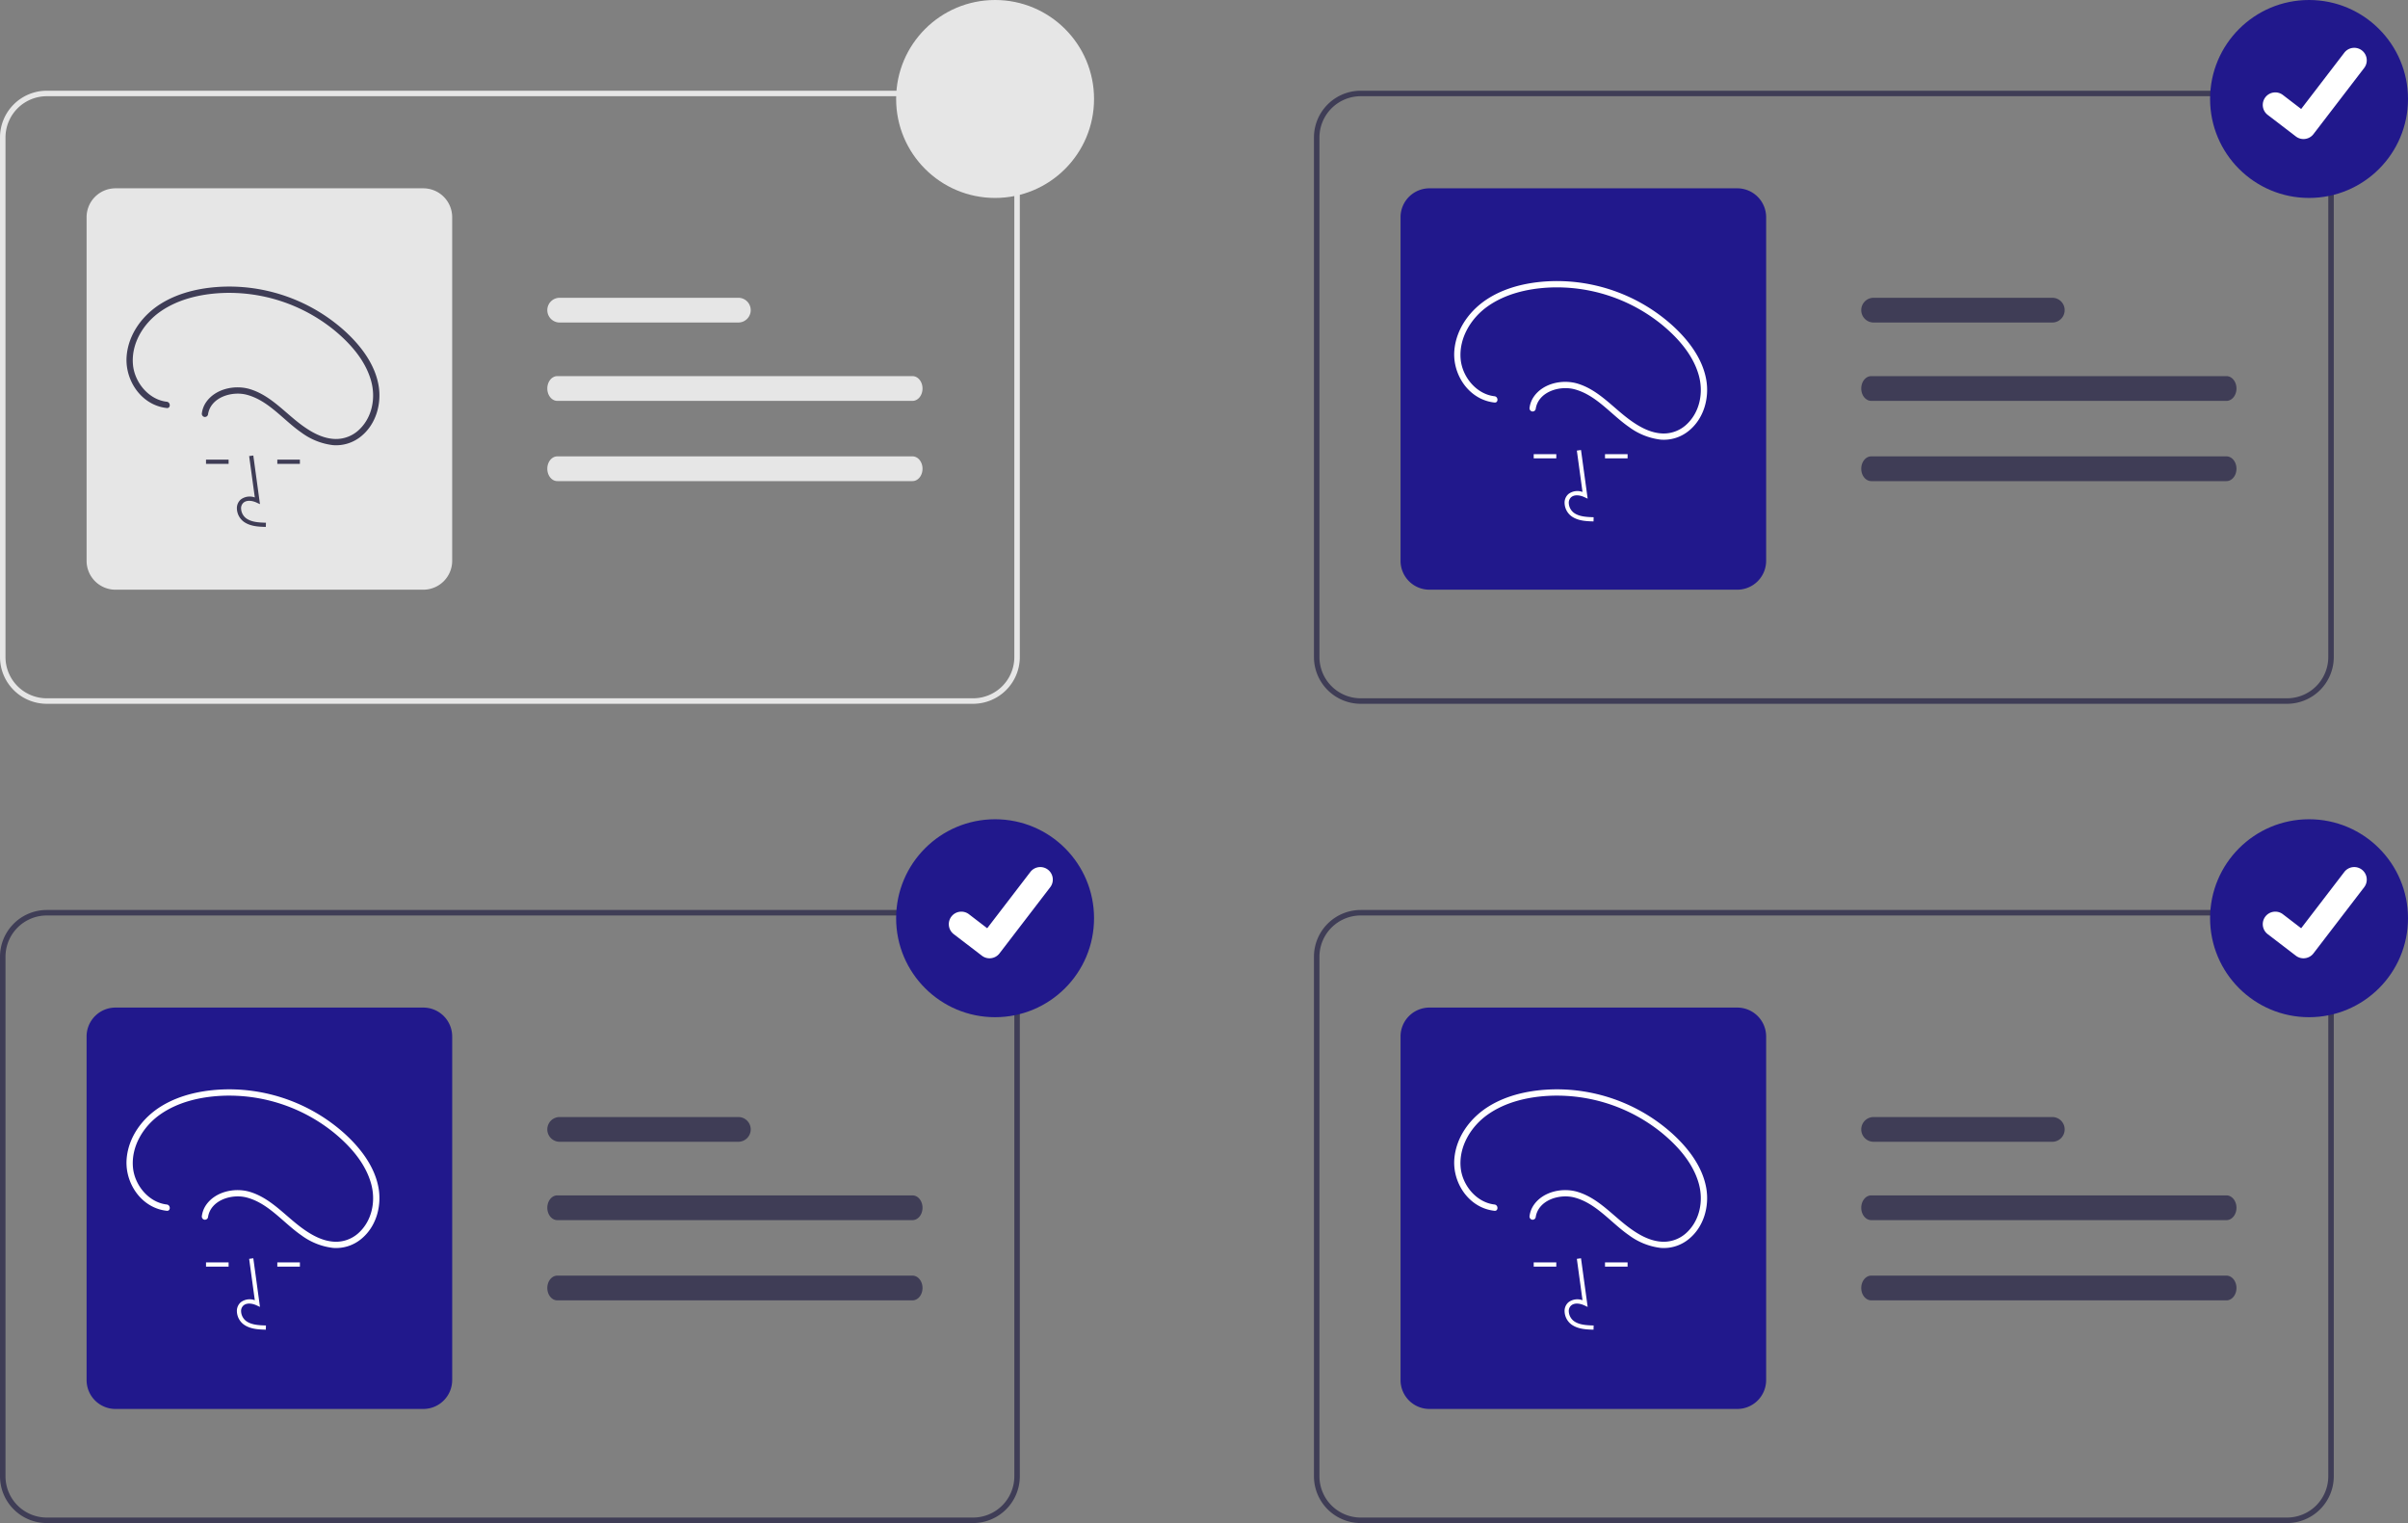 <svg data-name="Layer 1" xmlns="http://www.w3.org/2000/svg" width="876" height="554" viewBox="0 0 876 554"><rect x="0" y="0" width="876" height="554" fill="#808080" stroke="none"/><path d="M354 256H17a17.02 17.02 0 01-17-17V50a17.02 17.02 0 0117-17h337a17.02 17.02 0 0117 17v189a17.02 17.02 0 01-17 17zM17 35A15.017 15.017 0 002 50v189a15.017 15.017 0 0015 15h337a15.017 15.017 0 0015-15V50a15.017 15.017 0 00-15-15z" fill="#e6e6e6"/><path d="M268.6 108.313h-65a4.5 4.5 0 100 9h65a4.5 4.5 0 000-9zm63.36 28.5H202.74c-2.01 0-3.64 2.02-3.64 4.5s1.63 4.5 3.64 4.5h129.22c2.01 0 3.64-2.02 3.64-4.5s-1.63-4.5-3.64-4.5zm0 29.187H202.74c-2.01 0-3.64 2.02-3.64 4.5s1.63 4.5 3.64 4.5h129.22c2.01 0 3.64-2.02 3.64-4.5s-1.63-4.5-3.64-4.5zM154 214.5H42A10.512 10.512 0 0131.5 204V79A10.512 10.512 0 0142 68.5h112A10.512 10.512 0 01164.5 79v125a10.512 10.512 0 01-10.5 10.5z" fill="#e6e6e6"/><circle cx="362" cy="36" r="36" fill="#e6e6e6"/><path d="M832 256H495a17.02 17.02 0 01-17-17V50a17.02 17.02 0 0117-17h337a17.02 17.02 0 0117 17v189a17.02 17.02 0 01-17 17zM495 35a15.017 15.017 0 00-15 15v189a15.017 15.017 0 0015 15h337a15.017 15.017 0 0015-15V50a15.017 15.017 0 00-15-15z" fill="#3f3d56"/><path d="M746.6 108.313h-65a4.5 4.5 0 000 9h65a4.5 4.5 0 000-9zm63.36 28.5H680.74c-2.01 0-3.64 2.02-3.64 4.5s1.63 4.5 3.64 4.5h129.22c2.01 0 3.64-2.02 3.64-4.5s-1.63-4.5-3.64-4.5zm0 29.187H680.74c-2.01 0-3.64 2.02-3.64 4.5s1.63 4.5 3.64 4.5h129.22c2.01 0 3.64-2.02 3.64-4.5s-1.63-4.5-3.64-4.5z" fill="#3f3d56"/><path d="M632 214.5H520a10.512 10.512 0 01-10.5-10.5V79A10.512 10.512 0 01520 68.5h112A10.512 10.512 0 01642.5 79v125a10.512 10.512 0 01-10.5 10.5z" fill="#21188c"/><circle cx="840" cy="36" r="36" fill="#21188c"/><path d="M837.976 50.573a4.525 4.525 0 01-2.722-.904l-.05-.037-10.253-7.85a4.555 4.555 0 115.542-7.232l6.641 5.092 15.695-20.468a4.555 4.555 0 016.387-.843l-.098.133.1-.131a4.56 4.56 0 01.843 6.387l-18.46 24.075a4.557 4.557 0 01-3.625 1.778z" fill="#fff"/><path d="M354 554H17a17.02 17.02 0 01-17-17V348a17.02 17.02 0 0117-17h337a17.02 17.02 0 0117 17v189a17.02 17.02 0 01-17 17zM17 333a15.017 15.017 0 00-15 15v189a15.017 15.017 0 0015 15h337a15.017 15.017 0 0015-15V348a15.017 15.017 0 00-15-15z" fill="#3f3d56"/><path d="M268.6 406.313h-65a4.5 4.5 0 100 9h65a4.5 4.5 0 000-9zm63.36 28.5H202.74c-2.01 0-3.64 2.02-3.64 4.5s1.63 4.5 3.64 4.5h129.22c2.01 0 3.64-2.02 3.64-4.5s-1.63-4.5-3.64-4.5zm0 29.187H202.74c-2.01 0-3.64 2.02-3.64 4.5s1.63 4.5 3.64 4.5h129.22c2.01 0 3.64-2.02 3.64-4.5s-1.63-4.5-3.64-4.5z" fill="#3f3d56"/><path d="M154 512.5H42A10.512 10.512 0 0131.5 502V377A10.512 10.512 0 0142 366.5h112a10.512 10.512 0 0110.5 10.5v125a10.512 10.512 0 01-10.5 10.5z" fill="#21188c"/><circle cx="362" cy="334" r="36" fill="#21188c"/><path d="M359.976 348.573a4.525 4.525 0 01-2.722-.904l-.05-.037-10.253-7.85a4.555 4.555 0 115.542-7.232l6.641 5.092 15.695-20.468a4.555 4.555 0 016.387-.843l-.098.133.1-.131a4.56 4.56 0 01.843 6.387l-18.46 24.075a4.557 4.557 0 01-3.625 1.778z" fill="#fff"/><path d="M832 554H495a17.02 17.02 0 01-17-17V348a17.02 17.02 0 0117-17h337a17.02 17.02 0 0117 17v189a17.02 17.02 0 01-17 17zM495 333a15.017 15.017 0 00-15 15v189a15.017 15.017 0 0015 15h337a15.017 15.017 0 0015-15V348a15.017 15.017 0 00-15-15z" fill="#3f3d56"/><path d="M746.6 406.313h-65a4.5 4.5 0 000 9h65a4.5 4.5 0 000-9zm63.36 28.5H680.74c-2.01 0-3.64 2.02-3.64 4.5s1.63 4.5 3.64 4.5h129.22c2.01 0 3.64-2.02 3.64-4.5s-1.63-4.5-3.64-4.5zm0 29.187H680.74c-2.01 0-3.64 2.02-3.64 4.5s1.63 4.5 3.64 4.5h129.22c2.01 0 3.64-2.02 3.64-4.5s-1.63-4.5-3.64-4.5z" fill="#3f3d56"/><path d="M632 512.5H520a10.512 10.512 0 01-10.5-10.5V377a10.512 10.512 0 0110.5-10.5h112a10.512 10.512 0 0110.5 10.5v125a10.512 10.512 0 01-10.5 10.5z" fill="#21188c"/><circle cx="840" cy="334" r="36" fill="#21188c"/><path d="M837.976 348.573a4.525 4.525 0 01-2.722-.904l-.05-.037-10.253-7.85a4.555 4.555 0 115.542-7.232l6.641 5.092 15.695-20.468a4.555 4.555 0 016.387-.843l-.098.133.1-.131a4.56 4.56 0 01.843 6.387l-18.46 24.075a4.557 4.557 0 01-3.625 1.778zm-258.273-158.91c-2.522-.07-5.661-.159-8.078-1.924a6.204 6.204 0 01-2.441-4.633 4.173 4.173 0 011.419-3.427 5.385 5.385 0 015.094-.733l-2.059-15.048 1.512-.207 2.42 17.69-1.262-.579c-1.463-.671-3.472-1.012-4.72.042a2.68 2.68 0 00-.88 2.208 4.689 4.689 0 001.817 3.455c1.88 1.374 4.383 1.551 7.22 1.631zm-21.757-24.467h8.217v1.526h-8.217zm25.936 0h8.217v1.526h-8.217zm-40.212-21.068c-6.617-.754-11.741-7.094-12.304-13.527-.67-7.653 3.787-14.921 9.901-19.216 6.394-4.49 14.361-6.366 22.069-6.78a60.652 60.652 0 0141.459 13.666c5.775 4.797 11.17 10.908 13.214 18.288 1.775 6.41.33 13.672-4.825 18.161a12.187 12.187 0 01-9.352 2.88c-4-.416-7.691-2.519-10.886-4.842-6.215-4.518-11.317-10.813-18.888-13.174-5.552-1.732-12.756-.208-16.149 4.813a9.138 9.138 0 00-1.459 3.828 1.185 1.185 0 00.8 1.408 1.151 1.151 0 001.407-.8c.89-6.323 8.666-8.683 14.122-7.238 7.955 2.105 13.295 9.204 19.822 13.714a24.088 24.088 0 0011.544 4.608 14.334 14.334 0 0010.072-3.094c5.576-4.403 7.708-11.976 6.475-18.795-1.428-7.895-6.742-14.662-12.573-19.901a62.893 62.893 0 00-42.98-15.878c-8.067.185-16.483 1.85-23.431 6.113-6.74 4.135-11.95 11.054-12.631 19.095-.6 7.079 3.198 14.482 9.717 17.583a15.217 15.217 0 004.876 1.377c1.461.166 1.45-2.124 0-2.289zm36.033 339.535c-2.522-.07-5.661-.159-8.078-1.924a6.204 6.204 0 01-2.441-4.633 4.173 4.173 0 011.419-3.427 5.385 5.385 0 015.094-.733l-2.059-15.048 1.512-.207 2.42 17.69-1.262-.579c-1.463-.671-3.472-1.012-4.72.042a2.68 2.68 0 00-.88 2.208 4.689 4.689 0 001.817 3.455c1.88 1.374 4.383 1.551 7.22 1.631zm-21.757-24.467h8.217v1.526h-8.217zm25.936 0h8.217v1.526h-8.217zm-40.212-21.068c-6.617-.754-11.741-7.094-12.304-13.527-.67-7.653 3.787-14.921 9.901-19.216 6.394-4.49 14.361-6.366 22.069-6.78a60.652 60.652 0 0141.459 13.666c5.775 4.797 11.17 10.908 13.214 18.288 1.775 6.41.33 13.672-4.825 18.161a12.187 12.187 0 01-9.352 2.88c-4-.416-7.691-2.519-10.886-4.842-6.215-4.518-11.317-10.813-18.888-13.174-5.552-1.732-12.756-.208-16.149 4.813a9.138 9.138 0 00-1.459 3.828 1.185 1.185 0 00.8 1.408 1.151 1.151 0 001.407-.8c.89-6.323 8.666-8.683 14.122-7.238 7.955 2.105 13.295 9.204 19.822 13.714a24.088 24.088 0 0011.544 4.608 14.334 14.334 0 0010.072-3.094c5.576-4.403 7.708-11.976 6.475-18.795-1.428-7.895-6.742-14.662-12.573-19.901a62.893 62.893 0 00-42.98-15.878c-8.067.185-16.483 1.85-23.431 6.113-6.74 4.135-11.95 11.054-12.631 19.095-.6 7.079 3.198 14.482 9.717 17.583a15.217 15.217 0 004.876 1.377c1.461.166 1.45-2.124 0-2.289zM96.703 483.663c-2.522-.07-5.661-.159-8.078-1.924a6.204 6.204 0 01-2.441-4.633 4.173 4.173 0 011.419-3.427 5.385 5.385 0 015.094-.733l-2.059-15.048 1.512-.207 2.42 17.69-1.262-.579c-1.463-.671-3.472-1.012-4.72.042a2.68 2.68 0 00-.88 2.208 4.689 4.689 0 001.817 3.455c1.88 1.374 4.383 1.551 7.22 1.631zm-21.757-24.467h8.217v1.526h-8.217zm25.936 0h8.217v1.526h-8.217zM60.67 438.128c-6.617-.754-11.741-7.094-12.304-13.527-.67-7.653 3.787-14.921 9.901-19.216 6.394-4.49 14.361-6.366 22.069-6.78a60.652 60.652 0 0141.459 13.666c5.775 4.797 11.17 10.908 13.214 18.288 1.775 6.41.33 13.672-4.825 18.161a12.187 12.187 0 01-9.352 2.88c-4-.416-7.691-2.519-10.886-4.842-6.215-4.518-11.317-10.813-18.888-13.174-5.552-1.732-12.756-.208-16.149 4.813a9.138 9.138 0 00-1.459 3.828 1.185 1.185 0 00.8 1.408 1.151 1.151 0 001.407-.8c.89-6.323 8.666-8.683 14.122-7.238 7.955 2.105 13.295 9.204 19.822 13.714a24.088 24.088 0 0011.544 4.608 14.334 14.334 0 0010.072-3.094c5.576-4.403 7.708-11.976 6.475-18.795-1.428-7.895-6.742-14.662-12.573-19.901a62.893 62.893 0 00-42.98-15.878c-8.067.185-16.483 1.85-23.431 6.113-6.74 4.135-11.95 11.054-12.631 19.095-.6 7.079 3.198 14.482 9.717 17.583a15.217 15.217 0 004.876 1.377c1.461.166 1.45-2.124 0-2.289z" fill="#fff"/><path d="M96.703 191.663c-2.522-.07-5.661-.159-8.078-1.924a6.204 6.204 0 01-2.441-4.633 4.173 4.173 0 011.419-3.427 5.385 5.385 0 015.094-.733l-2.059-15.048 1.512-.207 2.42 17.69-1.262-.579c-1.463-.671-3.472-1.012-4.72.042a2.68 2.68 0 00-.88 2.208 4.689 4.689 0 001.817 3.455c1.88 1.374 4.383 1.551 7.22 1.631zm-21.757-24.467h8.217v1.526h-8.217zm25.936 0h8.217v1.526h-8.217zM60.67 146.128c-6.617-.754-11.741-7.094-12.304-13.527-.67-7.653 3.787-14.921 9.901-19.216 6.394-4.49 14.361-6.366 22.069-6.78a60.652 60.652 0 0141.459 13.666c5.775 4.797 11.17 10.908 13.214 18.288 1.775 6.41.33 13.672-4.825 18.161a12.187 12.187 0 01-9.352 2.88c-4-.416-7.691-2.519-10.886-4.842-6.215-4.518-11.317-10.813-18.888-13.174-5.552-1.732-12.756-.208-16.149 4.813a9.138 9.138 0 00-1.459 3.828 1.185 1.185 0 00.8 1.408 1.151 1.151 0 001.407-.8c.89-6.323 8.666-8.683 14.122-7.238 7.955 2.105 13.295 9.204 19.822 13.714a24.088 24.088 0 0011.544 4.608 14.334 14.334 0 0010.072-3.094c5.576-4.403 7.708-11.976 6.475-18.795-1.428-7.895-6.742-14.662-12.573-19.901a62.893 62.893 0 00-42.98-15.878c-8.067.185-16.483 1.85-23.431 6.113-6.74 4.135-11.95 11.054-12.631 19.095-.6 7.079 3.198 14.482 9.717 17.583a15.217 15.217 0 004.876 1.377c1.461.166 1.45-2.124 0-2.289z" fill="#3f3d56"/></svg>